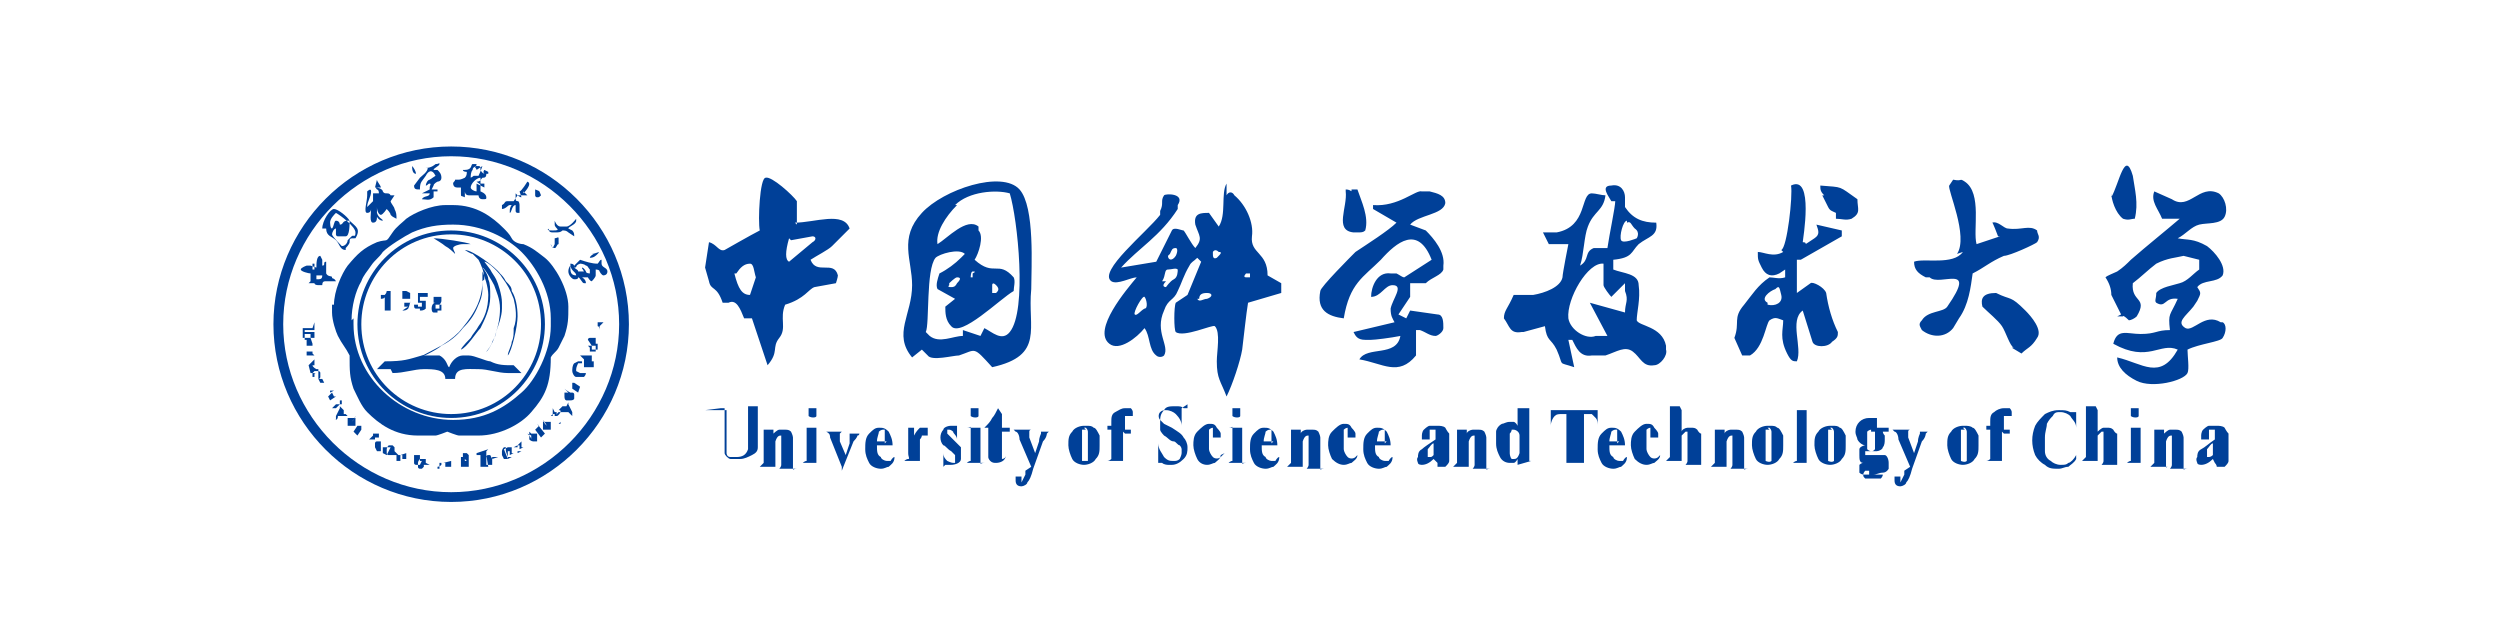 <?xml version="1.0" encoding="UTF-8"?>
<svg xmlns="http://www.w3.org/2000/svg" version="1.1" viewBox="0 0 128 32.9">
  <defs>
    <style>
      .cls-1, .cls-2 {
        fill: #004098;
      }

      .cls-2 {
        fill-rule: evenodd;
      }
    </style>
  </defs>
  <!-- Generator: Adobe Illustrator 28.7.1, SVG Export Plug-In . SVG Version: 1.2.0 Build 142)  -->
  <g>
    <g id="_图层_1" data-name="图层_1">
      <g>
        <path class="cls-2" d="M21.1,8.5c0,.1,0,.4.2.4h0s0,0,0,0c0-.1-.1-.3-.2-.4h-.1s0,0,0,0ZM21.6,8.6h.3c0,.2-.3.4-.4.5,0,0-.3.4-.3.4,0,.2.1.2.3.2,0-.4.1-.4.3-.7.1-.2.3-.4.5,0l-.3.2s0,0,0,0h0c-.1,0-.2.2-.2.3.1,0,.1-.1.2-.1.1,0,0,.1,0,.2h0c0,0,0,0,0,.1l-.4.2s0,0,.1,0h0s.2,0,.3,0c0,.2-.3.1-.4.3.2,0,.4.1.6-.1v-.3c0,0,0,0,0,0,0,0,.1,0,.2,0s0,0,0,0c0,0,0-.1,0-.1h-.3s0,0,0,0h0s.1-.2.1-.2h0c0-.1.2-.2.2-.2,0,0,.2,0,.2-.2h0c0-.2-.1-.3-.2-.4h-.2c0-.1.3-.2.3-.3s0,0-.2,0h0c0,0-.2.2-.5.2ZM19.3,9.2c0,.1.2.3.2.4h-.2c0,0-.1,0,0,.1,0,0,.1,0,.1.2,0,0-.2,0-.2,0s-.1,0-.1,0v.4s-.3.3-.3.3c0-.3.2-.5.2-.8h0c0-.2-.2,0-.2,0,0,0,0,0,0,.2h0c0,.3-.2.9,0,.9s.2-.2.2-.2c0,.2-.1.7.1.7s.2-.2.2-.3c0,0,.1.2.3.2s0,0,0,0c0-.1-.2-.1-.3-.4,0-.1,0-.1,0-.3,0,0,0-.2,0-.3s0,0,0-.1h0s0,.4,0,.4h0c0,.2.1.4.2.4.1,0,.3-.3.3-.3,0,0,.2.2.2.3.1.1.1.1.3.2,0-.2,0-.3-.1-.5,0-.1-.2-.3-.2-.4l.2-.3h0c0,0-.2,0-.2,0-.1-.2-.3,0-.4-.2,0-.1-.2-.2-.4-.2h0s0,0,0,0h0ZM19.2,10.4c0,0,0-.1,0-.1,0,0,0,0,0,0,0,0,0,0,0,.1,0,0,0,.1,0,.1,0,0,0,0,0,0ZM19.1,10.2s0,0,0,0,0,0,0,0c0,0,0,0,0,0ZM19.1,10.7s0,.2,0,.2c0,0,0,0,0-.1,0,0,0,0,0,0h0ZM19.6,10.3s0,0,0-.1c0,0,0,0,0,0s0,0,0,0ZM19.5,9.9s0,0,0,0c0,0,0,0,0,0,0,0,0,0,0,0h0ZM19.9,9.8h0s0,0,0,0c0,0,0,0,0,0,0,0,0,0,0,0ZM28.7,11.6c-.2,0-.3-.3-.3-.3,0,0,0,0,0,.2h0c0,.2.4.3-.1.3s-.1-.1-.2-.1,0,0,0,0h0c0,.1,0,.2.2.2h.1c.2,0,.3,0,.4-.1.1,0,.2,0,.3.1,0,0,.3.2.3.2h0s0,0,0,0c0-.1,0-.2-.1-.3,0,0,0,0,0-.1h0s0,.1,0,.1h0s-.2-.1-.2-.1c0-.1.4-.2.4-.4s0,0,0-.1h0s-.3.4-.5.4h0ZM28.2,12.5h0c0,.1.1.2.2.2s.1-.2.2-.2c0-.2,0-.2,0-.3,0-.1-.1,0-.2,0,0,0,0,.2,0,.3,0,0-.1.2-.1.2h0ZM16.9,11.4c0-.2.2-.4.3-.5.2.1,1,.7,1,1s-.1.1-.2.2h0c0,0-.2.2-.2.2h0c0,.1-.1.3-.3.3h0c0,0-.5-.5-.5-.6s.1-.3.2-.3h0c0,.2,0,.3,0,.3,0,0,0,.1.1.1h.2c0,0,0,0,0,0,0,0,.1,0,.2,0,.2,0,.2-.6.2-.8,0,0,0,0-.1,0-.3,0-.2.2-.4.2,0,0,0-.2-.2-.2h0c-.1,0-.1.3-.2.4-.1,0-.1-.3-.1-.4ZM16.7,11.7c0,.4.3.4.5.6.2.2.2.5.5.5h0c0-.1,0-.1,0-.1,0,0,.2-.2.2-.3,0-.2,0-.2.3-.2.3-.5,0-.6-.3-.9-.1-.2-.6-.6-.8-.6s-.6.6-.6,1ZM17.8,11.7s0,0,0,0c0,0,0,0,0,0s0,0,0,0c0,0,0,0,0,0h0ZM23.3,13c0-.1-.1-.2-.1-.3s.3-.2.5-.2h.1s.3,0,.3,0c-.2-.1-1.5-.3-1.9-.3,0,0,.5.3.6.4.2.1.4.3.5.4ZM30.4,13c0,0-.2.1-.2.2s0,0,0,0c.2,0,.3-.1.4-.2.2-.2-.1,0-.3,0ZM29.4,13.6h0c0,0,0,.1,0,.1,0,0,0,0,0,0,.2,0,0-.1.3-.2,0,0,.2,0,.3.1.1,0,.1.1.2.2v.2s0,0,0,0c0,0-.2,0-.2-.1,0,0-.1-.2-.2-.2h0s0,0,0,0c0,.1,0,0,.1.2-.2,0-.2,0-.3,0,0-.1-.1-.1-.2-.2,0-.1,0-.2-.2-.2,0,.4.3.4.3.6-.3,0-.3-.2-.3-.5,0,0-.1.1-.1.3s.2.4.3.4.2,0,.2-.1c.1,0,.2.3.3.3,0,0,.1,0,.1,0h0c0-.2-.2-.3-.2-.3s.1,0,.2,0h0c0,0,0,0,.1,0,0,0,.1.2.2.2h0c0,0,.2-.2.2-.3,0-.1,0-.2,0-.3,0,0,.2,0,.2.1,0,0,.1.2.2.2h0c0,0,.2,0,.2-.2,0-.2-.3-.2-.3-.4v-.2c-.1,0-.1.1-.2.2h0c-.3,0-.6-.1-.9-.2,0,0-.3.3-.3.3ZM15.9,13.6h-.2c0,0-.3.1-.3.2s.4.2.5.2c0,0,0,.4,0,.4,0,0,0,0-.1.1h.3c0,.1.2.1.2.1h0c0,0,0,0,.2,0h0c0-.2.1-.2.2-.2h0c0-.1,0,0,0,0h.5c-.1-.2-.2-.1-.2-.2,0-.1-.2,0-.3-.2,0-.2,0-.3,0-.4v-.2s0,0,0,0c-.2,0,0,.2-.2.2,0,0,0-.2,0-.3,0,0-.1-.2-.1-.2-.2,0-.2.4-.2.6ZM16,13.7v-.2c0,0,0,0,.1,0v.3c0,0,0,0-.1,0h0ZM16.2,14.3c0,0,0-.1,0-.2,0,0,0,0,.1,0h.2c0,.2-.1.2-.3.2ZM24.7,14.4h0c0,1.2-.7,2-1.2,2.6-.3.3-.7.6-1.1.8-.2.1-1.1.6-1.2.6.2,0,1.2-.5,1.4-.7.4-.2.8-.5,1.1-.9.4-.4.6-.7.8-1.2.1-.2.2-.5.2-.8,0-.4,0-.6,0-.9.1.2.3.8.3,1.2h0c0,.7-.2,1.2-.5,1.6-.1.2-.3.4-.4.6,0,0-.5.5-.5.6.3-.1.8-.9,1-1.1.2-.4.5-1,.5-1.6h0c0-.4,0-.7-.1-.9,0-.2-.2-.5-.3-.6.1,0,.5.7.6.9.1.3.3.7.3,1.2s-.1.9-.2,1.2c0,.2-.1.3-.2.5,0,.1-.2.4-.3.5.1,0,.5-.8.5-1,.1-.3.3-.8.3-1.2v-.3c0-.4-.2-1-.3-1.2-.1-.2-.2-.3-.3-.5,0,0-.3-.4-.3-.4.2,0,.8.6.9.8.3.4.4.6.6,1.1.1.4.2,1,0,1.5,0,.3,0,.5-.1.7,0,.2-.2.5-.2.7.2-.2.5-1.5.5-2h0c0-.5-.1-1-.3-1.3,0-.2-.1-.3-.3-.5-.1-.2-.2-.3-.3-.4-.2-.3-1.4-1.2-1.8-1.2,0,0,.3.2.4.2,0,0,.2.2.3.3.1.2.3.6.3,1h0Z"/>
        <path class="cls-2" d="M20.1,19.1c.6,0,1.1-.2,1.6-.2.5,0,1.1,0,1.1.5h.5c0-.6.6-.5,1.2-.5.5,0,1,.2,1.5.2h.7s-.4-.4-.4-.4h0c-.5,0-.8,0-1.2-.2-.2,0-.8-.3-1.1-.3h-.3c-.3,0-.6.3-.7.6-.1,0-.1-.4-.5-.6-.3,0-.7,0-.9,0-.7.2-.9.3-1.9.3h0s-.4.4-.4.4h.3s.4,0,.4,0Z"/>
        <path class="cls-2" d="M18,16.4c0-.7.2-1.5.5-2,.1-.3.3-.5.5-.8.2-.3.4-.4.6-.7.3-.3,1.1-.8,1.5-1,.7-.3,1.3-.4,2.1-.4,1.5,0,2.8.7,3.5,1.4.7.7,1.5,2,1.5,3.4v.4c0,1.3-.8,2.8-1.5,3.4-.9.8-1.9,1.4-3.5,1.4-2.7,0-5.1-2.2-5.1-4.9v-.3h0ZM17,15.6v.4c0,.4.2,1,.3,1.2.2.4.4.6.6,1,0,.8,0,1.1.2,1.7.2.4.4.9.7,1.2.6.6,1.4,1.2,2.6,1.2h.2c.3,0,.5,0,.7,0,.1,0,.6-.2.6-.2,0,0,.5.2.6.2.2,0,.5,0,.8,0h.2c1.1,0,2.2-.6,2.7-1.2.7-.8,1-1.4,1-2.8.1-.2.3-.3.4-.5.1-.2.2-.4.3-.6.2-.6.2-.9.2-1.5,0-.9-.7-2.1-1.2-2.5-.4-.3-.6-.5-1.1-.7-.2,0-.5-.1-.6-.3-.1-.2-.3-.4-.4-.5-.6-.6-1.4-1.2-2.6-1.2h-.4c-.7,0-1.6.4-2,.7-.2.2-.5.4-.7.7-.4.6-.2.3-.8.5-.7.3-1,.6-1.5,1.2-.3.4-.7,1.3-.7,2h0Z"/>
        <path class="cls-2" d="M23.1,11.8c2.6,0,4.8,2.1,4.8,4.8,0,2.6-2.1,4.8-4.8,4.8-2.6,0-4.8-2.1-4.8-4.8,0-2.6,2.1-4.8,4.8-4.8ZM23.1,12c2.5,0,4.6,2,4.6,4.6,0,2.5-2,4.6-4.6,4.6-2.5,0-4.6-2-4.6-4.6,0-2.5,2-4.6,4.6-4.6Z"/>
        <path class="cls-1" d="M20,15.9v-1h-.2c0,0,0,.1-.1.2,0,0-.1,0-.2,0v.2c0,0,.2,0,.2-.1v.7h.2ZM20.6,15.9c.1,0,.2,0,.3-.1,0,0,.1-.2.1-.4s0-.3,0-.4c0,0-.2-.1-.2-.1,0,0-.2,0-.2,0,0,0,0,.2,0,.2,0,0,0,.2,0,.2,0,0,.1,0,.2,0,0,0,.1,0,.2,0,0,.1,0,.2,0,.2,0,0,0,0-.1,0,0,0,0,0,0,0,0,0,0,0,0,0h-.2c0,0,0,.2,0,.2,0,0,.1,0,.2,0ZM20.6,15.4s0,0,0,0c0,0,0,0,0-.1s0-.1,0-.1c0,0,0,0,0,0,0,0,0,0,0,0,0,0,0,0,0,.1,0,0,0,0,0,.1,0,0,0,0,0,0ZM21.5,15.9c.1,0,.2,0,.3-.1,0,0,0-.1,0-.2,0,0,0-.2,0-.2,0,0-.1,0-.2,0,0,0,0,0-.1,0v-.2h.4v-.2h-.5v.5c0,0,0,0,0,0,0,0,0,0,.1,0,0,0,0,0,.1,0,0,0,0,0,0,.1s0,.1,0,.1c0,0-.1,0-.2,0,0,0,0,0,0,0,0,0,0,0,0-.1h-.2c0,.1,0,.2.1.2,0,0,.1,0,.2,0ZM22.4,15.9c0,0,.2,0,.2,0,0,0,0-.1,0-.2,0,0,0-.1,0-.1,0,0,0,0-.1,0,0,0,.1-.1.1-.2,0,0,0-.1,0-.2,0,0-.1,0-.2,0,0,0-.2,0-.2,0,0,0,0,.1,0,.2,0,0,0,0,0,.1,0,0,0,0,.1,0-.1,0-.2.1-.2.3,0,0,0,.2.1.2,0,0,.1,0,.2,0h0ZM22.4,15.3s0,0,0,0c0,0,0,0,0,0,0,0,0,0,0,0,0,0,0,0,0,0,0,0,0,0,0,0,0,0,0,0,0,0,0,0,0,0,0,0,0,0,0,0,0,0ZM22.4,15.8s0,0-.1,0c0,0,0,0,0-.1,0,0,0,0,0-.1,0,0,0,0,.1,0,0,0,0,0,.1,0,0,0,0,0,0,.1,0,0,0,0,0,.1,0,0,0,0,0,0Z"/>
        <path class="cls-2" d="M24.1,9.6c0-.2.3-.5.5-.5v.2s0,.1,0,.1h.2c0-.1,0,0,0,0,0,.1,0,.1,0,.2l-.4-.2v.4c.1,0,0,0,0,0-.1,0-.3-.1-.3-.2h0ZM24.7,8.5c0,0-.1.3-.2.5h-.2c-.1,0,0,0-.2.1,0-.1,0-.3.1-.4,0-.2.2-.1.2-.3,0,0,0,0-.2,0-.1,0,0,.3-.4.3s0,0-.1,0h0c0,.1.2.1.2.1,0,.1,0,.2-.1.3,0,0-.2.1-.3.1h0s-.2,0-.2,0c0,.1-.1.1-.1.2,0,0,0,.2.2.2h0s.2,0,.2,0c0,.2,0,.1,0,.3,0,.2,0,.1.2.2v-.3s0,0,0,0c0,0,0,.2.2.2h.2c.1,0,.2,0,.3,0,0,0,0,.2.2.2s.2,0,.2-.1h0c0-.2-.3-.3-.3-.3s0-.2,0-.3-.1-.1-.2-.2h0c.2,0,.2-.1.3-.2.1,0,.2,0,.2-.2-.1,0-.2,0-.3-.2h0c0-.2,0-.2-.2-.2s0,.1,0,.2ZM24.8,8.7s-.1.1,0,.2c0,0,.2,0,.2,0,0,0,0,0,0-.1,0,0,0,0,0,0ZM26.7,10.1c-.1,0-.2-.1-.3-.2,0,0,0,0,0,.2s0,.2.2.2h0,0c0,0-.1,0-.2,0h0c-.1,0-.3,0-.4,0-.2,0-.1.1-.3.2v.2s0,0,0,0c.2,0,.3-.2.4-.2s0,0,.1,0c0,0-.1.1-.1.3s0,0,0,.1c.1,0,.1-.4.3-.4v.3c0,0,0,.1.1.1s0,0,.1,0c0-.1,0-.3,0-.4,0,0,0-.2-.1-.2h-.2s.2-.3.2-.3h0s.5,0,.5,0h0s0,0,0,0l-.2-.2c0,0,0,.1,0,.1h0c0,0,0,0,0,0,0,0,.5-.5.2-.6,0,0-.3.5-.4.5h0ZM27.4,9.8h0c0,.2,0,.2,0,.2h0c0,0,0,.1.1.1.1,0,.1,0,.2-.1-.1-.2,0-.2-.3-.3,0,0,0,0,0,.1ZM26.3,10.4c0,0,0,0,.1,0s0,0,0,0c0,0-.1,0-.2,0ZM16.1,16.5v.4s0,0,0,0h0s0,0,0,0c0,0,0,0,0,0,0,0,0,0,0,0h-.4s0,0-.1,0c0,0,0,0,0,0,0,0,0,0,0,0,0,0,0,0,0,.1,0,0,0,0,0,0,0,0,.1,0,.2,0h.3s0,0,0,0c0,0,0,0,0,0,0,0,0,0,0,0h0s0,.3,0,.3h0s0,0,0,0c0,0,0,0,0,0,0,0,0,0,0,0,0,0,0,0,0,0h-.3c0,0-.1,0-.2,0,0,0,0,0-.1,0,0,0,0-.1,0-.2,0,0,0-.1,0-.2,0,0,0,0,0-.1,0,0,0,0,.1,0h.4s0,0,0,0c0,0,0,0,0,0,0,0,0,0,0,0,0,0,0,0,0,0ZM16,17.6h0s0,0,0,0c0,0,0,0,0,0,0,0,0,.1,0,.1,0,0,0,0-.1,0h-.2s0,0,0,0c0,0,0,0,0,0h0s0-.3,0-.3h0s0,0,0,0c0,0,0,0,0,0h.2s0,0,0,0c0,0,0,0,0,0,0,0,0,0,0,0h-.3c0,0,0,0,0,0,0,0,0,0,0,0h0s0-.3,0-.3h0s0,0,0,0c0,0,0,0,0,0h.3c0,0,0,0,0,0s0,0,0,0h0s0,.2,0,.2h0ZM16.4,18.1s0,0,0,0c0,0,0,0,0,0,0,0,0,0,0,0,0,0,0,0,0,0,0,0,0,0,0,0,0,0,0,0,0,0,0,0,0,0,0,0,0,0,0,0,0,0ZM16.1,18.2h-.4c0,.1,0,.1,0,.1,0,0,0,0,0,0h0s0-.3,0-.3h0s0,0,0,0c0,0,0,0,0,0h.3c0,0,0,0,0-.1,0,0,0,0,0,0h0s0,.2,0,.2h0ZM15.8,18.7l.3-.3s0,0,0,0c0,0,0,0,0,0h0s0,.3,0,.3h0s0,0,0,0c0,0,0,0,0,0,0,0,0,0,0,0h-.1c0,.1.2.2.2.2,0,0,0,0,.1,0,0,0,0,0,0,0,0,0,0,0,0,0h0s0,.2,0,.2h0s0,0,0,0c0,0,0,0,0,0h-.4s0,0,0,0h0ZM16.3,19.4v-.3c-.2,0-.2,0-.2.1,0,0,0,0,0,.1,0,0,0,0,0,0,0,0,0,0,0,0h0c0,0,0,0-.1,0,0,0,0,0,0,0,0,0,0-.1,0-.2,0,0,0,0,.1-.1,0,0,.1,0,.2,0,0,0,.1,0,.1.1,0,0,0,.1,0,.2,0,0,0,.1-.1.1ZM16.3,19.3s0,0,.1,0c0,0,0,0,0,0,0,0,0,0,0,0,0,0,0,0,0,0,0,0,0,0-.1,0h0s0,.2,0,.2h0ZM16.6,19.6h-.1c0,0,0,0,.1,0,0,0,0,0,0,0,0,0,0,0,0,0,0,0,0,0,0,0,0,0,0,0,0,0,0,0,0,0,0,0,0,0,0,0,0,0,0,0,0,0,0,0,0,0,0,0,0,0,0,0,0,0,0,0,0,0,0,0,0,0,0,0,0,0-.1,0h-.1c0,0,0,0,0,0,0,0,0,0,0,0,0,0,0,0,0,0,0,0,0,0,0,0h0s-.1-.2-.1-.2h0s0,0,0,0c0,0,0,0,0,0h.2c0-.1,0-.2,0-.2,0,0,0,0,0,0,0,0,0,0,0,0h0s0,.2,0,.2h0ZM17,20h-.1c0,0,0,0,0,0,0,0,0,0,0-.1,0,0,0,0,0,0,0,0,0,0,0,0,0,0,0,0,0,0,0,0,0,0,0,0,0,0,0,0,0,.1,0,0,0,0,0,.1,0,0,0,0,0,0,0,0,0,0,0,0,0,0,0,0,0,0,0,0,0,0,0,0,0,0,0,0,0,0,0,0,0,0,0,0,0,0,0,0,0,0h0s.2-.1.2-.1h0s0,0,0,.1c0,0,0,0,0,0,0,0,0,0,0,0,0,0,0,0,0,0,0,0,0,0,0,0,0,0,0,0,0,0,0,0,0,0,0-.1,0,0,0,0,0,0,0,0,0,0,.1,0,0,0,0,0,0,0,0,0,0,0,0,0,0,0,0,0,0,0,0,0,0,0,0,0,0,0,0,0,0,0h0ZM17.3,20.1s0,0,0,0c0,0,0,0,0,0,0,0,0,0,0,0,0,0,0,0,0,0,0,0,0,0,0,0,0,0,0,0,0,0,0,0,0,0,0,0,0,0,0,0,0,0ZM17.2,20.3l-.3.2s0,0,0,0c0,0,0,0,0,0h0s-.1-.2-.1-.2h0s0,0,0,0c0,0,0,0,0,0l.2-.2s0,0,0,0c0,0,0,0,0,0h0s.1.2.1.2ZM17.5,20.5h-.1c0,.1,0,.2,0,.2h0s0,0,0,0l-.2.2s0,0,0,0c0,0,0,0,0,0,0,0,0,0,0,0,0,0,0,0,0,0h0c0,0-.1,0-.2,0,0,0,0,0,0,0,0,0,0,0,0,0,0,0,0,0,0,0l.2-.2h0c0,0,0,0,0,0,0,0,.2,0,.3,0h0ZM17.2,21.3l.2-.4s0,0,0-.1c0,0,0,0,0,0h0s.2.2.2.2h0s0,0,0,0c0,0,0,0,0,0,0,0,0,0,0,0v.2c0,0,0,0,0,0,0,0,0,0,.1,0,0,0,0,0,0,0,0,0,0,0,0,0h0s.1.1.1.1h0s0,0,0,0c0,0,0,0-.1,0h-.4c0,.2-.1.2-.2.2,0,0,0,0,0,0,0,0,0,0,0,0,0,0,0,0,0,0,0,0,0,0,0,0,0,0,0,0,0,0,0,0,0,0,0,0,0,0,0,0,0,0,0,0,0,0,0,0,0,0,0,0,0,0,0,0,0,0,0,0,0,0,0,0,.1,0,0,0,0,0,0,0ZM18.2,21.5c0,0,0,.2,0,.2,0,0,0,0,0,.1,0,0,0,0-.2,0,0,0-.1,0-.2,0,0,0,0-.1,0-.2,0,0,0-.1,0-.2,0,0,.1,0,.2,0,0,0,.1,0,.2,0h0ZM18.1,21.5s0,0,0,0c0,0,0,0,0,0,0,0,0,0-.1.1,0,0,0,0,0,0,0,0,0,0,0,0,0,0,0,0,0,0,0,0,0,0,0,0,0,0,.2-.2.2-.3,0,0,0,0,0,0,0,0,0,0,0,0h0ZM18.5,22l-.2.3s0,0,0,0c0,0,0,0,0,0h0s-.2-.2-.2-.2h0s0,0,0,0c0,0,0,0,0,0,0,0,0,0,0,0l.2-.3h0c0,0,0,0,0,0h0c0,0,0,0,0,0h0c0,0,0,0,.1,0,0,0,.1,0,.1,0,0,0,0,0,0,0,0,0,0,0,0,0,0,0,0,0,0,0,0,0,0,0,0,0,0,0,0,0,0,0,0,0,0,0,0,0,0,0,0,0,0,0,0,0,0,0,0,0,0,0,0,0,0,0,0,0,0,0,0,0,0,0,0,0,0,0,0,0,0,0,0,0h0c0,0,0,.1,0,.1h0c0,0,0,0,0,0h0q0,0,0,0ZM19.4,22.2v.2c-.1,0-.2,0-.2,0,0,0,0-.1,0-.2,0,0,0,0,0-.1,0,0,0,0,0,0,0,0,0,0,0,0,0,0,0,0,0,0,0,0,0,0,0,0,0,0,0,0,0,.1,0,0,0,.2,0,.2,0,0,0,0,0,.1,0,0,0,0-.1,0,0,0-.1,0-.2,0,0,0,0,0,0,0,0,0,0,0,0,0,0,0,0,0,0,0,0,0,0,0,0,0,0,0,0,0,0,0h0s.2-.2.2-.2h0c0,0,0,.1,0,.2,0,0,0,.1,0,.1,0,0,0,0,0,0,0,0,0,0,0,0,0,0,0,0,0,0,0,0,0,0,0,0,0,0,0,0,0-.1,0,0,0-.1,0-.2,0,0,0,0,0-.1,0,0,0,0,0,0,0,0,0,0,.1,0,0,0,.1,0,.2,0,0,0,0,0,0,.1,0,0,0,0,0,0,0,0,0,0,0,0,0,0,0,0,0,0,0,0,0,0,0,0ZM19.5,23.1h0s0,0-.1,0c0,0,0,0-.1,0,0,0,0,0-.1-.2,0,0,0-.1,0-.2,0,0,0-.1.1-.1,0,0,.1,0,.2,0,0,0,0,0,0,0,0,0,0,0,0,.1,0,0,0,0,0,0,0,0,0,0,0,0,0,0,0,0,0,0,0,0,0,0,0,0,0,0,0,0,0,0,0,0,0,0,0,0,0,0,0,0,0,0,0,0,0,0,0,.1,0,0,0,0,0,.1,0,0,0,0,0,.1,0,0,0,0,0,0,0,0,0,0,0,0h0ZM20,22.6s0,0,0,0c0,0,0,0,0,0,0,0,0,0,0,0,0,0,0,0-.1,0,0,0,0,0,0,0,0,0,0,0,0,0,0,0,0,0,0,0,0,0,0,0,0,0ZM20,22.9l-.2.4s0,0,0,0,0,0,0,0h0s-.2-.1-.2-.1h0s0,0,0,0c0,0,0,0,0,0v-.3c.1,0,.2,0,.2,0,0,0,0,0,0,0h0s.2,0,.2,0ZM20.4,23.3h-.3s0,0,0,0c0,0,0,0,0,0,0,0,0,0,0,0,0,0,0,0,0,0h0c0,0,0,0-.1,0,0,0,0,0-.1,0,0,0-.1,0-.1-.1,0,0,0-.1,0-.2,0,0,0-.1.1-.2,0,0,.1,0,.2,0,0,0,0,0,.1.1,0,0,0,.1,0,.2h0ZM20.3,23.2s0,0,0-.1c0,0,0,0,0,0,0,0,0,0,0,0,0,0,0,0,0,0,0,0,0,0,0,.1h0s.1,0,.1,0ZM20.8,23.2h0s0,0,0,0c0,0,0,0,0,0,0,0,0,0,0,0,0,0,0,0,0,0,0,0,0,0,0,.1v.2c0,0,0,0,0,0,0,0,0,0,0,0h0s-.2,0-.2,0h0s0,0,0,0c0,0,0,0,0,0v-.2c0,0,0,0,0,0,0,0,0,0,0,0,0,0,0,0,0,0,0,0,0,0-.1,0v.3c0,0,0,0,0,0,0,0,0,0,0,0h0s-.2,0-.2,0h0s0,0,0,0c0,0,0,0,0,0v-.3c0,0,.1,0,0,0,0,0,0,0,0,0h0s.2,0,.2,0ZM21.5,23.8h0c0,0,0,0-.1,0,0,0,0,0-.1,0,0,0-.1,0-.1-.1,0,0,0-.1,0-.2,0,0,0-.1,0-.2,0,0,.1,0,.2,0,0,0,0,0,.1,0,0,0,0,0,0,0,0,0,0,0,0,0,0,0,0,0,0,0,0,0,0,0,0,0,0,0,0,0,0,0,0,0,0,0,0,0,0,0,0,0,0,0,0,0,0,0,0,0,0,0,0,0,0,.1,0,0,0,0,0,.1,0,0,0,0,0,.1,0,0,0,0,.1,0,0,0,0,0,0,0h0ZM22,23.8h-.3s0,0,0,.1c0,0,0,0,0,0,0,0,0,0,0,0,0,0,0,0,0,0h0c0,0,0,0-.1.1,0,0,0,0-.1,0,0,0-.1,0-.1-.1,0,0,0-.1,0-.2,0,0,0-.1.1-.2,0,0,.1,0,.2,0,0,0,0,0,.1,0,0,0,0,.1,0,.2ZM21.9,23.7s0,0,0-.1c0,0,0,0,0,0,0,0,0,0,0,0,0,0,0,0,0,0,0,0,0,0,0,.1h0s.1,0,.1,0ZM22.6,24c0,0-.1,0-.2,0,0,0,0,0,0,0,0,0,0,0,0,0,0,0,0,0,0-.1,0,0,.1,0,.2-.1h0c0,0,0-.1,0-.1,0,0,0,0,0,0,0,0,0,0,0,0,0,0,0,0,0,0,0,0,0,0,0,0,0,0,0,0,0,0,0,0,0,0,0,0,0,0,0,0,0,0,0,0,0,0,0,0,0,0,0,0,0,0,0,0,0,0,0,0,0,0,0,0,0,0,0,0,0,0,0,0,0,0,0,0,.1,0,0,0,0,0,.1,0,0,0,0,0,0,0,0,0,0,0,0,.1v.2s0,0,0,0c0,0,0,0,0,0,0,0,0,0,0,0,0,0,0,0,0,0h0s0,0,0,0c0,0,0,0,0,0,0,0,0,0,0,0,0,0,0,0,0,0ZM22.6,24v-.2s0,0,0,0c0,0,0,0,0,0,0,0,0,0,0,0,0,0,0,0,0,0,0,0,0,0,0,0ZM23.1,23.6h0s0,0,0,0c0,0,0,0,0,0,0,0,0,0,0,0,0,0,0,0,0,0,0,0,0,0,0,.1v.2s0,0,0,0c0,0,0,0,0,0h0s-.3,0-.3,0h0s0,0,0,0c0,0,0,0,0,0v-.2s0,0,0,0c0,0,0,0,0,0,0,0,0,0,0,0,0,0,0,0,0,0v.3s0,0,0,0c0,0,0,0,0,0h0s-.3,0-.3,0h0s0,0,0,0c0,0,0,0,0,0v-.3s0,0,0,0c0,0,0,0,0,0h0s.2,0,.2,0h0ZM24,23.3v.6c0,0,0,0,0,0,0,0,0,0,0,0,0,0,0,0,0,0h0s-.2,0-.2,0h0c0,0,0,0,0,0,0,0,0,0,0,0,0,0-.1,0-.2,0,0,0,0-.1,0-.2,0,0,0-.1,0-.2,0,0,0,0,0-.1,0,0,0,0,.1,0,0,0,0,0,0,0,0,0,0,0,0,0v-.2s0,0,0,0c0,0,0,0,0,0,0,0,0,0,0,0h0s.2,0,.2,0h0ZM23.9,23.6c0,0,0,0-.1,0,0,0,0,0,0,0,0,0,0,0,0,0,0,0,0,0,0,.1,0,0,0,0,0,.1,0,0,0,0,0,0,0,0,0,0,0,0,0,0,0,0,0,0,0,0,0-.3,0-.3ZM24.9,23.1v.2s0,0,0,0c0,0,0,0,0,0,0,0,0,0,0,0,0,0,0,0,0,0h0s.1.6.1.6c0,0,0,0,0,0,0,0,0,0,0,0,0,0,0,0,0,0h0s0,0,0,0h-.4c0,0,0,0,0,0h0s0,0,0,0c0,0,0,0,0,0,0,0,0,0,0,0v-.6c-.1,0-.2,0-.2,0,0,0,0,0,0,0,0,0,0,0,0,.1h0s0-.2,0-.2c0,0,.6-.2.6-.2ZM25.5,23.4h-.3c0,.1,0,.2,0,.2,0,0,0,0,0,0,0,0,0,0,0,0,0,0,0,0,0,0h0c0,0,0,.1,0,.2,0,0,0,0-.1,0,0,0-.1,0-.2,0,0,0,0-.1,0-.2,0,0,0-.2,0-.2,0,0,0-.1.1-.1,0,0,.1,0,.1,0,0,0,0,0,.1.2h0ZM25.3,23.4s0,0,0-.1c0,0,0,0,0,0,0,0,0,0,0,0,0,0,0,0,0,0,0,0,0,0,0,.1h0s.1,0,.1,0h0ZM26,23.4h0c0,0,0,0,0,.1,0,0,0,0,0,0,0,0-.1,0-.2,0,0,0,0,0-.1-.2,0,0,0-.1,0-.2,0,0,0-.1.1-.2,0,0,0,0,.1,0,0,0,0,0,0,0,0,0,0,0,0,0,0,0,0,0,0,0,0,0,0,0,0,0,0,0,0,0,0,0,0,0,0,0,0,0,0,0,0,0,0,0,0,0,0,0,0,0,0,0,0,0,0,.1,0,0,0,0,0,.1,0,0,0,0,0,0,0,0,0,0,0,0,0,0,0,0,0,0,0,0,0,0,0,0ZM26,22.6v.3c.1,0,.2,0,.2,0,0,0,0,0,0,0,0,0,0,0,0,0,0,0,0,0,0,0,0,0,0,0,0,.1v.2c.1,0,.1,0,.1,0,0,0,0,0,0,0h0s-.2.1-.2.1h0s0,0,0,0c0,0,0,0,0,0v-.2c-.1,0-.1,0-.1,0,0,0,0,0,0,0,0,0,0,0,0,0,0,0,0,0,0,0,0,0,0,0,0,0v.3c.1,0,.1,0,.2,0,0,0,0,0,0,0h0s-.2.1-.2.1h0s0,0,0,0c0,0,0,0,0,0l-.2-.5s0,0,0,0c0,0,0,0,0,0h0s.2-.1.2-.1ZM26.7,22.6h0s0,0,0,0c0,0,0,0,0,0,0,0,0,0,0,0,0,0,0,0,0,0,0,0,0,0,0,.1v.2c.1,0,.1,0,.1,0,0,0,0,0,0,0h0s-.2.1-.2.1h0s0,0,0,0c0,0,0,0,0,0v-.2c-.1,0-.1,0-.1,0,0,0,0,0,0,0,0,0,0,0,0,0,0,0,0,0,0,.1v.2c.1,0,.2,0,.2,0,0,0,0,0,0,0h0s-.2.1-.2.1h0s0,0,0,0c0,0,0,0,0,0v-.3c-.2,0-.2,0-.2,0,0,0,0,0,0,0h0s.2-.1.2-.1h0ZM27.2,22.2s0,0,.1,0c0,0,0,0,.1,0,0,0,0,0,.1,0,0,0,0,.1,0,.2,0,0,0,.1,0,.2,0,0-.1,0-.2,0,0,0-.1,0-.2-.1,0,0,0-.1,0-.2,0,0,0-.1,0-.2ZM27.2,22.3s0,0,0,0c0,0,0,0,0,0,0,0,0,0,0,.2,0,0,0,0,0,0,0,0,0,0,0,0,0,0,0,0,0,0,0,0,0,0,0,0,0,0,0,0,0,0,0-.1-.1-.2-.2-.3,0,0,0,0,0,0,0,0,0,0,0,0ZM27.5,21.7l.4.5s0,0,0,0c0,0,0,0,0,0h0s-.2.2-.2.2h0s0,0,0,0c0,0,0,0,0,0l-.3-.4s0,0,0,0c0,0,0,0,0,0h0s.2-.2.2-.2ZM27.9,21.6s0,0,.1,0c0,0,0,0,.1,0,0,0,0,0,.1,0,0,0,0,.1,0,.2,0,0,0,.1,0,.2,0,0-.1,0-.2,0,0,0-.1,0-.2,0,0,0,0-.1,0-.2,0,0,0-.1,0-.2ZM27.9,21.7s0,0,0,0c0,0,0,0,0,0,0,0,0,0,.1.1,0,0,0,0,0,0,0,0,0,0,0,0,0,0,0,0,0,0,0,0,0,0,0,0,0,0,0,0,0,0,0,0-.1-.2-.2-.3,0,0,0,0,0,0,0,0,0,0,0,0h0ZM28.4,21.1h.1c0-.1,0,0,0,0h0c0,0,0,0,0,0,0,0,0,0,0,.1,0,0,0,0,0,.1,0,0,0,0,0,0h0c0,0,0,0,0,0,0,0,0,0,0,0s0,0,0,0c0,0,0,0,0,0h0c0-.1,0-.1.1-.2,0,0,0,0,.1,0,0,0,0,0,0,0,0,0,0,0,0,0,0,0-.1.2-.2.2,0,0,0,0,0,0,0,0,0,0,0,0,0,0,0,0,0,0,0,0,0,0,0,0,0,0,0,0-.1,0,0,0,0,0,0,0,0,0,0,0,0-.1,0,0,0,0-.1,0,0,0,0,0,0,0,0,0,0,0,0-.1,0,0,0-.1,0-.2,0,0,0,0,0,0h0ZM28.3,21.2s0,0,0,0c0,0,0,0,0,.1,0,0,0,0,0,0,0,0,0,0,0,0,0,0,0,0,0,0,0,0,0,0,0,0,0,0,0,0-.1,0,0,0,0,0,0,0ZM28.7,21.7s0,0,0,0c0,0,0,0,0,0s0,0,0,0c0,0,0,0,0,0,0,0,0,0,0-.1,0,0,0,0,0,0,0,0,0,0,0,0,0,0,0,0,0,0,0,0,0,0-.1.1h0ZM29.1,21.1h-.4c0-.1,0-.1-.1-.1,0,0,0,0,0,0h0s.2-.2.2-.2h0s0,0,0,0,0,0,0,0c0,0,0,0,0,0h.2c0,0,0,0,0,0,0,0,0,0,0,0,0,0,0,0,0,0,0,0,0,0,0,0h0s.1-.2.1-.2h0s0,0,0,0c0,0,0,0,0,.1l.2.4c0,0,0,.2,0,.2,0,0,0,0,0,.1,0,0,0,0,0,0,0,0,0,0,0,0,0,0,0,0,0,0,0,0,0,0,0,0,0,0,0,0,0,0,0,0,0,0,0,0,0,0,0,0,0,0s0,0,0,0c0,0,0,0,0,0,0,0,0,0,0-.1,0,0,0,0,0,0ZM29.1,20.1s0,0,0,0c0,0,0,0,.1,0,0,0,0,0,.1,0,0,0,.1,0,.1.1,0,0,0,.1,0,.2,0,0,0,.1-.2.1,0,0-.1,0-.2,0,0,0-.1,0-.1-.2,0,0,0-.1,0-.2ZM29.1,20.1s0,0,0,0c0,0,0,0,0,0s0,0,.1,0c0,0,0,0,0,0,0,0,0,0,0,0,0,0,0,0,0,0,0,0,0,0,0,0,0,0,0,0,0,0,0,0-.2-.1-.3-.2,0,0,0,0,0,0,0,0,0,0,0,0ZM29.4,19.6l.3.2s0,0,0,0c0,0,0,0,0,0h0s-.1.3-.1.3h0s0,0,0,0c0,0,0,0,0,0,0,0,0,0,0,0l-.3-.2h0c0,0,0,0,0,0h0c0,0,0,0,0,0h0s0,0,0-.1c0,0,0-.1,0-.2,0,0,0,0,0,0,0,0,0,0,0,0,0,0,0,0,0,0,0,0,0,0,0,0,0,0,0,0,0,0,0,0,0,0,0,0,0,0,0,0,0,0,0,0,0,0,0,0,0,0,0,0,0,0,0,0,0,0,0,0,0,0,0,0,0,0,0,0,0,0,0,0h0s0,0,0,0h0c0,0,0,0,0,0h0c0,0,0,0,0,0ZM29.6,18.5h.2c0,0,0,.1,0,.1,0,0-.1,0-.2,0,0,0-.1.2-.1.3,0,0,0,0,0,.1,0,0,0,0,.2.1,0,0,.1,0,.2,0,0,0,0,0,.1,0,0,0,0,0,0-.1,0,0,0,0,0-.1,0,0,0-.1,0-.2h0c0,0,0,.1,0,.2,0,0,0,.1,0,.2,0,0,0,.1-.1.2,0,0-.1,0-.2,0,0,0-.1,0-.2,0-.1,0-.2-.2-.2-.3,0-.1,0-.3.1-.4,0,0,0,0,0,0,0,0,0,0,0,0,0,0,0,0,0,0,0,0,0,0,0,0ZM29.7,18.2h.3c0,0,0,0,0,0,0,0,0,0,0,0,0,0,0,0,0,0,0,0,0,0,0,0,0,0,0,0,.1,0h.2c0,0,0,0,0,0s0,0,0,0h0s0,.3,0,.3h0s0,0,0,0c0,0,0,0,0,0h-.2c0,0,0,0,0,0,0,0,0,0,0,0,0,0,0,0,0,0,0,0,0,0,0,0h.3c0,0,0,0,0,0,0,0,0,0,0,0h0s0,.3,0,.3h0s0,0,0,0c0,0,0,0,0,0h-.5c0-.2,0-.2,0-.2,0,0,0,0,0,0h0s0-.2,0-.2ZM29.8,17.8s0,0,0,0c0,0,0,0,0,0,0,0,0,0,0,0,0,0,0,0,0,0,0,0,0,0,0,0,0,0,0,0,0,0,0,0,0,0,0,0,0,0,0,0,0,0ZM30.1,17.7h.4c0,0,0,0,0,0,0,0,0,0,0,0h0s0,.3,0,.3h0s0,0,0,0c0,0,0,0,0,0h-.3c0,0,0,0,0,0,0,0,0,0,0,0h0s0-.2,0-.2h0ZM30.1,17.4h0s0,0,0,0c0,0,0,0,0,0,0,0,0-.1.1-.1,0,0,0,0,.1,0h.2s0,0,0,0,0,0,0,0h0s0,.3,0,.3h0s0,0,0,0c0,0,0,0,0,0h-.2s0,0,0,0c0,0,0,0,0,0,0,0,0,0,0,0h.3s0,0,0,0c0,0,0,0,0,0h0s0,.3,0,.3h0s0,0,0,0c0,0,0,0,0,0h-.3s0,0,0,0c0,0,0,0,0,0h0s0-.2,0-.2h0ZM30.7,16.7c0,0,0,.1,0,.2,0,0,0,0,0,0,0,0,0,0,0,0,0,0,0,0,0,0,0,0,0-.2-.1-.2h0s0,0,0,0c0,0,0,0,0,0,0,0,0,0,0,0,0,0,0,0,0,0,0,0,0,0,0,0,0,0,0,0,0,0,0,0,0,0,0,0,0,0,0,0,0,0,0,0,0,0,0,0,0,0,0,0,0,0,0,0,0,0,0,0,0,0,0,0,0,0,0,0,0,0,0,0,0,0,0,0,0-.1,0,0,0,0,0-.1,0,0,0,0,0,0,0,0,0,0,.1,0h.2s0,0,0,0c0,0,0,0,0,0,0,0,0,0,0,0,0,0,0,0,0,0h0s0,0,0,0c0,0,0,0,0,0,0,0,0,0,0,0,0,0,0,0,0,0ZM30.6,16.7h-.2s0,0,0,0c0,0,0,0,0,0,0,0,0,0,0,0,0,0,0,0,0,0,0,0,0,0,0,0Z"/>
        <path class="cls-2" d="M23.1,7.5c5,0,9.1,4.1,9.1,9.1s-4.1,9.1-9.1,9.1-9.1-4.1-9.1-9.1c0-5,4.1-9.1,9.1-9.1ZM23.1,8c4.7,0,8.6,3.9,8.6,8.6s-3.9,8.6-8.6,8.6-8.6-3.9-8.6-8.6,3.9-8.6,8.6-8.6ZM40.8,11.5v-1.2c-.2-.3-1.3-1.3-1.6-1.2-.3,0-.4,2.2-.3,2.7-.4.2-1.8,1-1.8,1-.3.1-.4-.3-.8-.4l-.2,1.3.2.7h0c.1.5.4.2.7,1.1h.3c.4-.2.6.3.8.8h.5s-.1,0-.1,0l.8,2.4c.6-.7.2-.9.6-1.4.4-.5,0-1,.3-1.7,1-.3,1.2-.8,1.5-.9l1.1-.2c0,0,.1-.3.1-.4-.2-.8-1.1,0-1.4-.8.3-.2.9-.5,1.1-.7.3-.3.8-.8.9-.9-.3-.9-1.8-.3-2.8-.3ZM40.5,12.3l1.1-.2c.2,0,.2.2,0,.3l-1.2,1c-.2-.1-.2-.5,0-1.2ZM37.7,14c.2-.3.4-.5.7-.5.2,0,.2.4.3.7l-.3.9c-.4,0-.6-.3-.8-1.1ZM48.9,10.5c.7-.7,2.1-.8,2.8-.6.4,1.3.9,6,0,7.1-.4.5-.9,0-1.3-.2l-.2.4-.9-.3v.3c-.5,0-1.2.4-1.7,0l-.2-.2c.2-.4,0-3.2.5-3.8.2-.2,1.2-.5,1.5-.2l-.2.2c-.3.3-.7.6-1.1.8-.1.3-.2.6-.1.8l.9.5-.5.4c0,.3,0,.7.3,1,.5.6,2.5-1.4,3.2-1.8,0-.2.1-.5,0-.7-.8-.9-1,0-2-.9.2-.3.5-1.2.2-1.5v-.2c-.6-.5-1.6.6-2.1.9-.1-.6.4-1.4,1-2ZM47.2,10.9c-1.2,1.3-.5,2.4-.5,3.7,0,1.5-1,2.5,0,3.7l.5-.4.3.3c.2.3,1.3,0,1.6,0,.9-.3.7-.5,1.7.6,2.7-.6,1.8-2,2-4,0-1.1.2-4.2-.6-5.1-.9-1-3.9,0-5,1.2ZM50.8,14.6s0-.2.2,0,.1.3,0,.4c0,0-.1,0-.2,0,0-.1,0-.3,0-.3ZM48.6,14.5c0,0,.3-.3.4-.3.2,0,.2.1,0,.3-.1.2-.2.2-.3.2s-.2,0-.1-.1ZM49.7,14.2c0,0,0-.3.1-.3s.2,0,0,.1c0,.1,0,.1,0,.2,0,0-.2,0-.2,0ZM62.8,9.4c-.3.5,0,1.6-.4,2.2l-.5-.7c-.4,0-.8,0-.7.6.2.6.4.7,0,1.2-.2-.2-.5-.8-.6-.9-.1,0-.5-.2-.6,0l-.8,1.6-1.8.3c.9-1,2-1.6,2.9-3v-.2c.4-.6-.6-.6-.7-.5-.2.3,0,.4-.2.8v.2c-.7.9-3.2,2.9-2.5,3.4.3.2,1-.2,1.3-.2-.5.6-2.3,2.7-1.4,3.4.5.4,1.4-.3,1.8-.8.3.4.2,1.1.6,1.4.1.1.3.1.4,0,.3-.5-.5-1.2,0-2.3.2-.6.5-.5.7-1,.2-.4.3-.8.6-1.3.1-.2.2-.2.4-.4l.2.2-.7,1.7s-.6.4-.6.4c-.1.2-.1,1.4,0,1.5.4.3,1.9-.4,2-.3.3.3.1,1.3.1,1.8,0,.9.2,1,.5,1.8.3-.6.7-1.8.8-2.4.1-.8.2-1.8.3-2.4l1.7-.5v-.5c0,0-.7-.4-.7-.4,0-1.2-.9-1.1-.8-2,.1-.7-.3-1.6-.9-2.1h0c-.1-.2-.3-.2-.4,0h0ZM59.5,14.4c.2-.3.1-.6.3-.6.2,0,.4-.1.5,0,0,.1,0,.4-.2.5-.2.1-.4.4-.4.4,0,0-.3,0,0-.3h0ZM59.8,13.1c0,.2.2.3.4,0,.1-.2.1-.4,0-.4-.2,0-.2.1-.3.3ZM58.6,15.2c-.1-.1-.6.8-.5.9.1.1.3-.2.5-.3.2,0,.1-.5,0-.6ZM61.4,15.3c0-.2.1-.3.4-.3.3,0,.3.2,0,.3-.2,0-.4.2-.5,0ZM62.1,12.9c0,0,.1-.2.3,0,.2,0,.1.1-.1.3-.2.1-.2-.1-.2-.2ZM63.8,14h.2c0,0,0,.2,0,.2,0,0,0,0-.2,0-.2,0,0-.2,0-.2ZM68.9,9.8c.1.8-.6,2,.4,2.1h.2c.2,0,.3,0,.4-.1.2-.7-.2-1.5-.4-2.1,0,0-.2,0-.3,0,0,.2,0,0-.3,0h0Z"/>
        <path class="cls-2" d="M70.3,10.7l1.2.7c-.4.4-1.5,1.1-2.1,1.5-.2.2-1.8,1.8-1.8,2-.2,1,.4,1.3,1.2,1.4.3-1.8,1-2.1,1.9-3,.8-.9,1.9-1.8,2.6,0l-1.4.9c-.1,0-.2-.1-.4-.2h-.3c-.7-.1-1,.7-1,1.2.5,0,.7-.6,1.1-.6.6,0,0,.7-.1,1.2h0c0,.4.1.5.2.7l-2.1.5c.1.2.2.4.6.4h.3c.2,0,1-.1,1.5-.2-.2,1.1-1.7.5-2.1,1.2,1.2.2,2,.9,2.9-.2v-1.3c-.1,0,.2,0,.2,0,.3.1.5.3.8.3.1,0,.4-.2.4-.4,0-.3,0-.7-.3-.7l-1.4-.2-.2.4-.4-.2.6-.9v-.7s.8,0,.8,0c.3-.3.8-.4.9-.7v-.2c.1-.7-.5-1.4-.9-1.8l-.8-.3c.4-.5,1.7-.5,1.8-1.1,0-.4-.4-.5-.8-.6h-.4c-.3-.1-1.2.8-2.5.7h0ZM80.3,16.3c-.1-1,1-2.9,1.8-2.8v1.1c0,.1.3.5.4.6l.7-.7v.4c.2.5,0,.6,0,1.1l-1.8-.5.9,1.7h-.6c-.5.2-1.3-.3-1.4-.9ZM82.7,10.3c0,.3-.3,1.7-.4,2.4h-.7c-.5.2-.2.6-.7.9.2-.6.2-1.5.4-2,.3-.8.8-.8.9-1.6-.2,0-.5-.1-.7-.1-.6,0-.2,1.7-1.8,2-.4,0-.2,0-.7,0l.3.6h1c0,0-.3,1.5-.3,1.7-.1.5-.9.8-1.5.9h-.1s-.9,0-.9,0c-.3.7-.5.8-.5,1.2.3.4.3.8.9.7h.1s1.1-.3,1.1-.3c.1.8.3.6.6,1.2.4.9,0,.6.9.9l-.3-1.4h.2c.2.4.4.9,1,.8h.7c.6-.2,1-.5,1.4-.2.4.3.5.8,1.1.7.3,0,.7-.5.6-.8v-.2c-.2-1-1.4-1-1.5-1.3,0-.4.2-1.1.1-1.8,0-.6-.8-.6-1.3-.8v-.5c1-.1.9-.4,1.3-.8.5-.4,1-.4.9-1.1-.7,0-1.2-.2-1.6-.8v-.5c0-.3-.2-.7-.7-.6-.6,0-.1.6,0,.8ZM83.3,11.3c-.2,0-.4.8-.3,1,.1.2.8-.1.8-.1,0,0,.2-.3-.1-.5-.2-.2-.2-.4-.4-.3h0ZM91.3,12.9c-.5.3-1,0-1.3,0,0,.4,0,.4.2.8.2.4.5.5.9.3l.3-.2v.4c-.3.1-.6,0-.8,0h0c-.6.4-.9.9-1.3,1.4-.6.7-.2.9-.5,1.7l.4.9c.2,0,.2,0,.4,0,.7-.4.8-1.6,1-1.8.3-.2.4-.1.7,0,0,.5-.2.9.2,1.7.2.4.3.4.5.4.3-.7-.4-2.1.3-2.6l.5,1.6c.1.3.8.3,1,0,.3-.2.3-.3.3-.5-.3-.6-.5-1.3-.6-2-.1-.3-.7-.6-.8-.5l-.7.5v-1.7c.1,0,.2,0,.2,0l2.1-1.2h0c0,.1,0-.3,0-.3l-1.3-.3c.1.3.2.5-.1.7l-.3.2c-.3.2,0,0-.3,0,0-.1.6-3.5-.6-2.9.1.5-.2,3.2-.5,3.3ZM93.3,10l.3.6c.1.2.2.2.4.3v.3c.3,0,.5.1.8,0,.5-.3.3-.5.3-1-1-.7-.7-.6-1.9-.7,0,.2,0,.3.2.5h0ZM90.5,15.5c-.4-.2.1-.6.4-.7.2-.2.2-.1.3.3.1.4-.3.6-.7.5ZM100.5,12.9c-.5.7-2,.3-2.5.5,0,.4.2.6.6.8h.2c.5.5,2.5-.8.9,1.5-.2.3-1,.2-1.3.7-.2.2-.1.3,0,.5h0c.5.4,1.2.4,1.6-.1l.3-.5c.5-.7.6-1.6.7-2.3.6-.3.9-.6,1.6-.9.3,0,1.6-.6,1.7-.7h0c.2-.3,0-.4,0-.6-.4-.3-.8,0-1.5-.1-.2,0-.5-.4-.8-.3h0c0-.1.3.7.3.7h.1c0,0-1.2.4-1.2.4-.2-.7.3-2.6-.6-3.2-.3-.2-.1,0-.6-.1l-.2.3c-.1.2,1,2.6.4,3.5ZM103,17.8l.5.3c.3-.3.5-.3.8-.8.3-.4-.3-1.1-.6-1.4-.8-.8-.7-.5-1.5-.9-.7,0-.8.3-.7.7.3.3.8.7,1,1,.2.3.4,1,.6,1.1ZM108.1,9.9c0,.3.2,1,.6,1.3.3.1.4,0,.6,0,.2-.8,0-1.5-.1-2.2-.4-1.4-.7.4-1.1,1.1ZM108.4,16.2h.3c0-.1.3.2.3.2.1,0,.3-.1.4-.2.6-1-.3-.7-.2-1.7.4-.3.8-.7,1.2-1,.6-.3,1-.3,1.4-.4l.8.2v.5c-.3.2-.6.6-1,.7-.3.1-1,.2-1.2.5h0c0,.3-.1.4,0,.5.5.3.4-.3,1.1-.2-.4.9-.5.7-.4,1.6-.7,0-.7.2-1.5.2-.7,0-1.2-.3-1.4.5,1.8,1,2.4-.1,3.3.3-.9,1.6-1.8.7-3.1.4,0,.5.4.9,1,1.2.8.4,2.4,0,2.6-.4.1-.2,0-.9,0-1.2.6-.3,1.7-.4,1.8-.6.2-.3.2-.7,0-.8h-.1c-.8-.5-1.4.5-1.8.3-.5-.3,0-.6.4-1.1l.2-.3c.2-.4.2-.4,0-.7.3-.4,1-.2,1.3-.6h0c.2-.5-.4-1.2-.8-1.5-.7-.4-1-.3-1.5-.4.4-.2.7-.6,1.1-.7.4-.1,1.1,0,1.3-.4h0c.2-.4,0-1-.3-1.2-1-.5-1.5.9-2.4.3l-.9-.4c-.2.5.2.9.4,1.4h.9c-.7.6-1.7,1.4-2.5,2.1-.2.2-.4.4-.7.6-.2.1-.5.2-.6.3.2.3.3.6.3.9l.5,1h0ZM36.1,21h1.3c0,0,0,0,0,0,0,0-.2,0-.2,0,0,0,0,0,0,0,0,0,0,.1,0,.3v1.4c0,.3,0,.4,0,.5,0,0,0,.2.2.2,0,0,.2,0,.3,0,.3,0,.5-.1.6-.4,0-.1,0-.3,0-.6v-1.2c0,0,0-.2,0-.3,0,0,0,0,0-.1,0,0-.2,0-.2,0h0c0,0,.9,0,.9,0h0c0,0,0,0,0,0,0,0-.1,0-.2,0,0,0,0,0,0,.1,0,0,0,.2,0,.2v1.1c0,.3,0,.6,0,.7,0,.2-.1.3-.3.4-.2.1-.4.2-.6.2s-.4,0-.5,0c-.1,0-.3-.2-.3-.3,0-.1,0-.3,0-.6v-1.4c0-.2,0-.3,0-.3,0,0,0,0,0,0,0,0-.1,0-.2,0h0ZM39.6,21.9v.3c0,0,.2-.2.3-.2,0,0,.2,0,.3,0,.1,0,.2,0,.3.1,0,0,.1.2.1.3,0,0,0,.2,0,.5v.8c0,.2,0,.2,0,.3s0,0,.2,0h0c0,0-.9,0-.9,0h0c0,0,.1-.1.1-.2,0,0,0-.1,0-.3v-.9c0-.2,0-.3,0-.3,0,0,0,0,0,0,0,0,0,0,0,0-.1,0-.2,0-.3.3v1c0,.1,0,.2,0,.3,0,0,0,0,.1,0h0c0,0-.9,0-.9,0h0c0,0,.1-.1.2-.2,0,0,0-.1,0-.3v-1.1c0-.1,0-.2,0-.3,0,0,0,0-.2,0h0c0,0,.7,0,.7,0ZM41.6,20.9c0,0,.2,0,.2,0,0,0,0,.1,0,.2,0,0,0,.2,0,.2,0,.1-.3.1-.4,0,0,0,0,0,0,0,0,0,0-.1,0-.2,0,0,0-.2,0-.2,0,0,.1,0,.2,0ZM41.8,21.9v1.5c0,.1,0,.2,0,.3,0,0,0,0,.2,0h0c0,0-.9,0-.9,0h0c0,0,.1-.1.2-.1,0,0,0-.1,0-.3v-1.1c0-.1,0-.2,0-.3,0,0,0,0-.2,0h0c0,0,.7,0,.7,0h0ZM43.1,23.9l-.6-1.5c0-.1,0-.2-.2-.3,0,0,0,0-.1,0h0c0,0,.9,0,.9,0h0c0,0,0,0-.1.1,0,0,0,0,0,.1,0,0,0,.1,0,.3l.3.7.2-.6c0-.2,0-.3,0-.4,0,0,0,0,0-.1,0,0,0,0-.1,0h0c0,0,.6,0,.6,0h0c0,0,0,.1-.1.1,0,0,0,.1-.2.3l-.6,1.5h0,0ZM45.8,22.8h-.9c0,.3,0,.5.2.6,0,.1.2.2.3.2,0,0,.1,0,.2,0,0,0,.1-.2.2-.2h0c0,.3-.2.4-.3.5-.1,0-.2.1-.4.1-.2,0-.5-.1-.6-.3-.1-.2-.2-.4-.2-.7,0-.3,0-.6.2-.8.2-.2.3-.3.5-.3s.3,0,.5.2c.1.2.2.4.2.7ZM45.3,22.7c0-.2,0-.4,0-.5,0,0,0-.1,0-.2,0,0,0,0-.1,0,0,0-.1,0-.2.1,0,.1-.1.3-.1.5h0c0,0,.5,0,.5,0ZM46.8,21.9v.4c.1-.2.2-.3.3-.4,0,0,.2,0,.2,0,0,0,.1,0,.2,0,0,0,0,.1,0,.2,0,0,0,.2,0,.2,0,0,0,0-.1,0,0,0-.1,0-.2,0,0,0,0,0,0,0,0,0,0,0,0,0,0,0,0,0,0,0,0,0,0,.1-.1.2,0,.1,0,.3,0,.4v.4h0c0,.2,0,.2,0,.3,0,0,0,0,0,0,0,0,0,0,.1,0h0c0,0-.9,0-.9,0h0c0,0,.1-.1.2-.1s0-.1,0-.3v-1.1c0,0,0-.1,0-.2,0,0,0,0,0,0,0,0,0,0-.1,0h0c0,0,.7,0,.7,0ZM49,21.8v.7s0,0,0,0c0-.2-.2-.3-.2-.4,0,0-.1-.1-.2-.1,0,0,0,0-.1,0,0,0,0,0,0,.1,0,0,0,0,0,.1,0,0,.2.2.3.3s.3.3.4.4c0,0,0,.2,0,.3,0,.1,0,.2,0,.3,0,.2-.3.3-.5.3-.1,0-.2,0-.3,0,0,0,0,0,0,0,0,0,0,0-.1.1h0v-.7s0,0,0,0c0,.2.1.3.2.4,0,0,.2.1.3.1s.1,0,.1,0c0,0,0,0,0-.2,0,0,0-.1,0-.2,0,0-.2-.2-.2-.2-.2-.1-.3-.3-.4-.3-.2-.2-.2-.6,0-.8,0-.1.2-.2.4-.2,0,0,.2,0,.3,0,0,0,0,0,0,0s0,0,0,0c0,0,0,0,0,0h0,0ZM49.9,20.9c0,0,.2,0,.2,0,0,0,0,.1,0,.2,0,0,0,.2,0,.2,0,.1-.3.1-.4,0,0,0,0,0,0,0,0,0,0-.1,0-.2,0,0,0-.2,0-.2,0,0,.1,0,.2,0h0ZM50.2,21.9v1.5c0,.1,0,.2,0,.3s0,0,.2,0h0c0,0-.9,0-.9,0h0c0,0,.1-.1.2-.1,0,0,0-.1,0-.3v-1.1c0-.1,0-.2,0-.3s0,0-.2,0h0c0,0,.7,0,.7,0ZM51.3,21.2v.7h.4v.2h-.4v1.2c0,.1,0,.2,0,.2,0,0,0,0,0,0,0,0,0,0,0,0,0,0,.2,0,.2-.2h0c0,.3-.3.4-.5.4-.1,0-.2,0-.3-.1,0,0-.1-.1-.1-.2,0-.1,0-.3,0-.4v-1.1h-.2c.2-.2.3-.3.4-.5.1-.1.2-.3.3-.5h0ZM52.8,23.9l-.6-1.4c0-.2-.1-.4-.2-.4,0,0,0,0-.1-.1h0c0,0,.9,0,.9,0h0c0,0-.1,0-.1.1,0,0,0,0,0,0,0,0,0,.2,0,.3l.3.8.2-.6c0-.2.1-.4.1-.4,0,0,0,0,0-.1,0,0,0,0-.2,0h0c0,0,.6,0,.6,0h0c0,0-.1.1-.1.1,0,0,0,.2-.2.4l-.5,1.4c-.1.4-.2.6-.3.7,0,.1-.2.2-.3.2-.2,0-.3-.1-.3-.3,0,0,0,0,0,0,0,0,0-.1,0-.2,0,0,0,0,.2,0,0,0,.1,0,.1,0,0,0,0,.1,0,.2,0,0,0,0,0,.1,0,0,0,0,0,0,0,0,0,0,0,0,0,0,.1-.2.2-.4,0,0,0-.2,0-.2ZM55.6,21.8c.2,0,.3,0,.4.1.1,0,.2.2.3.4,0,.2,0,.3,0,.5,0,.3,0,.5-.2.7-.1.2-.4.3-.6.3-.2,0-.5-.1-.6-.3-.1-.2-.2-.5-.2-.7,0-.3,0-.5.2-.7.1-.2.4-.3.6-.3h0ZM55.6,22c0,0-.1,0-.2,0,0,0,0,.2,0,.3,0,.2,0,.4,0,.7,0,.1,0,.3,0,.4,0,0,0,.2,0,.2,0,0,0,0,.2,0,0,0,.1,0,.1,0,0,0,0-.1,0-.2,0-.1,0-.4,0-.8,0-.2,0-.3,0-.5,0,0,0-.1-.1-.2,0,0,0,0-.1,0ZM57.5,22.1v1.3c0,.1,0,.2,0,.2,0,0,.1,0,.2,0h0c0,0-1,0-1,0h0c0,0,.1,0,.2-.1,0,0,0,0,0,0,0,0,0-.1,0-.2v-1.3h-.2v-.2h.2c0-.1,0-.2,0-.2,0-.2,0-.4.2-.5s.3-.2.5-.2.3,0,.3,0c0,0,.1.1.1.2,0,0,0,.1,0,.2,0,0-.1,0-.2,0,0,0-.1,0-.2,0,0,0,0,0,0-.1,0,0,0,0,0,0,0,0,0,0,0,0,0,0,0,0,0,0,0,0,0,0,0,0,0,0,0,0,0,0,0,0,0,0,0,.2v.4s0,.2,0,.2h.3v.2h-.3ZM60.5,20.9v.9s0,0,0,0c0-.2-.1-.4-.3-.6-.1-.1-.3-.2-.5-.2-.1,0-.2,0-.3.1-.1.1-.1.3,0,.4,0,0,.1.1.2.2,0,0,.2.1.4.2.3.2.5.3.6.5.1.1.2.3.2.5,0,.2,0,.4-.2.6-.2.2-.4.3-.6.3,0,0-.2,0-.2,0,0,0-.2,0-.3-.1,0,0,0,0-.1,0,0,0,0,0-.1,0,0,0,0,0,0,.1h0v-1.1h0c0,.3.2.5.3.7.2.2.3.2.5.2.1,0,.2,0,.3-.1,0,0,.1-.2.1-.3,0,0,0-.1,0-.2,0,0,0-.1-.1-.2-.1,0-.2-.2-.3-.2-.2,0-.3-.2-.5-.3,0,0-.2-.2-.2-.3,0-.1,0-.2,0-.4,0-.2,0-.4.2-.6.1-.2.3-.2.6-.2.2,0,.3,0,.4.1,0,0,.1,0,.2,0,0,0,0,0,0,0,0,0,0-.1,0-.2h0ZM62.5,23.3h0c0,.2-.2.3-.3.4-.1,0-.2.1-.4.1-.2,0-.4-.1-.5-.3-.1-.2-.2-.5-.2-.7,0-.2,0-.5.2-.7.2-.2.4-.4.6-.4s.3,0,.4.2c0,0,.2.2.2.3,0,0,0,.1,0,.2,0,0-.1,0-.2,0,0,0-.1,0-.2,0,0,0,0-.2,0-.3,0,0,0-.1,0-.2,0,0,0,0,0,0,0,0-.1,0-.2.1,0,.1,0,.3,0,.5s0,.4,0,.5c0,.1.1.3.2.4.1.1.3.1.4,0,0,0,.1-.1.2-.2ZM63.3,20.9c0,0,.2,0,.2,0,0,0,0,.1,0,.2,0,0,0,.2,0,.2,0,.1-.3.1-.4,0,0,0,0,0,0,0,0,0,0-.1,0-.2,0,0,0-.2,0-.2,0,0,.1,0,.2,0ZM63.6,21.9v1.5c0,.1,0,.2,0,.3s0,0,.2,0h0c0,0-.9,0-.9,0h0c0,0,.1-.1.2-.1,0,0,0-.1,0-.3v-1.1c0-.1,0-.2,0-.3s0,0-.2,0h0c0,0,.7,0,.7,0ZM65.5,22.8h-.9c0,.3,0,.5.2.6,0,.1.2.2.3.2,0,0,.1,0,.2,0,0,0,.1-.2.2-.2h0c0,.3-.2.4-.3.5-.1,0-.2.1-.4.1-.2,0-.5-.1-.6-.3-.1-.2-.2-.4-.2-.7,0-.3,0-.6.2-.8.2-.2.3-.3.5-.3s.3,0,.5.2c.1.2.2.4.2.7h0ZM65.1,22.7c0-.2,0-.4,0-.5,0,0,0-.1,0-.2,0,0,0,0-.1,0,0,0-.1,0-.2.1,0,.1-.1.3-.1.5h0c0,0,.5,0,.5,0ZM66.6,21.9v.3c0-.1.2-.2.3-.2,0,0,.2,0,.3,0,.1,0,.2,0,.3.1,0,0,.1.2.1.3,0,0,0,.2,0,.5v.8c0,.2,0,.2,0,.3s0,0,.2,0h0c0,0-.9,0-.9,0h0c0,0,.1-.1.1-.2,0,0,0-.1,0-.3v-.9c0-.2,0-.3,0-.3,0,0,0,0,0,0,0,0,0,0,0,0-.1,0-.2,0-.3.3v1c0,.1,0,.2,0,.3,0,0,0,0,.1,0h0c0,0-.9,0-.9,0h0c0,0,.1-.1.2-.2,0,0,0-.1,0-.3v-1.1c0-.1,0-.2,0-.3,0,0,0,0-.2,0h0c0,0,.7,0,.7,0h0ZM69.5,23.3h0c0,.2-.2.3-.3.4-.1,0-.2.1-.4.1-.2,0-.4-.1-.6-.3-.1-.2-.2-.5-.2-.7,0-.2,0-.5.2-.7.2-.2.4-.4.6-.4s.3,0,.4.2c0,0,.2.2.2.3,0,0,0,.1,0,.2,0,0-.1,0-.2,0,0,0-.1,0-.2,0,0,0,0-.2,0-.3,0,0,0-.1,0-.2,0,0,0,0,0,0,0,0-.1,0-.2.1,0,.1,0,.3,0,.5s0,.4,0,.5c0,.1.1.3.2.4.1.1.3.1.4,0,0,0,.1-.1.2-.2ZM71.3,22.8h-.9c0,.3,0,.5.2.6,0,.1.2.2.3.2,0,0,.1,0,.2,0,0,0,.1-.2.2-.2h0c0,.3-.2.4-.3.5-.1,0-.2.1-.4.1-.2,0-.5-.1-.6-.3-.1-.2-.2-.4-.2-.7,0-.3,0-.6.2-.8.2-.2.3-.3.5-.3s.3,0,.5.2c.1.2.2.4.2.7ZM70.9,22.7c0-.2,0-.4,0-.5,0,0,0-.1,0-.2,0,0,0,0-.1,0,0,0-.1,0-.2.1,0,.1-.1.3-.1.5h0c0,0,.5,0,.5,0h0ZM73.4,23.5c-.2.2-.4.3-.6.3,0,0-.2,0-.2-.1,0,0-.1-.2,0-.3,0-.1,0-.3.2-.4.1-.1.4-.3.7-.5v-.2c0-.1,0-.2,0-.3,0,0,0,0,0,0,0,0,0,0-.1,0,0,0-.1,0-.2,0,0,0,0,0,0,0s0,0,0,.1c0,0,0,.1,0,.2,0,0,0,.1,0,.2,0,0-.1,0-.2,0,0,0-.1,0-.2,0,0,0,0-.1,0-.2,0,0,0-.2.1-.3,0,0,.2-.2.3-.2.1,0,.3,0,.4,0s.3,0,.4.1c0,0,.1.2.2.3,0,0,0,.2,0,.4v.8c0,0,0,.1,0,.2,0,0,0,0,0,0,0,0,0,0,0,0,0,0,0,0,0,0h0c0,.1-.1.2-.2.3,0,0-.1,0-.2,0,0,0-.2,0-.2,0,0,0,0-.1,0-.2h0ZM73.4,23.4v-.7c-.1,0-.2.2-.3.3,0,0,0,.1,0,.2,0,0,0,.1,0,.2,0,0,0,0,.1,0s.1,0,.2-.1ZM75.1,21.9v.3c0-.1.2-.2.3-.2,0,0,.2,0,.3,0,.1,0,.2,0,.3.1,0,0,.1.2.1.3,0,0,0,.2,0,.5v.8c0,.2,0,.2,0,.3s0,0,.2,0h0c0,0-.9,0-.9,0h0c0,0,.1-.1.1-.2,0,0,0-.1,0-.3v-.9c0-.2,0-.3,0-.3,0,0,0,0,0,0,0,0,0,0,0,0-.1,0-.2,0-.3.3v1c0,.1,0,.2,0,.3,0,0,0,0,.1,0h0c0,0-.9,0-.9,0h0c0,0,.1-.1.2-.2,0,0,0-.1,0-.3v-1.1c0-.1,0-.2,0-.3,0,0,0,0-.2,0h0c0,0,.7,0,.7,0h0ZM78.3,21v2.2c0,.2,0,.2,0,.3,0,0,0,0,0,.1,0,0,0,0,.1,0h0c0,0-.7.2-.7.2v-.3c0,0-.1.2-.2.2,0,0-.1,0-.2,0-.2,0-.4-.1-.5-.3-.1-.2-.2-.4-.2-.7,0-.2,0-.4,0-.6,0-.1.1-.3.3-.4.1,0,.2-.1.4-.1,0,0,.2,0,.2,0,0,0,.1,0,.2.2v-.6c0,0,0-.2,0-.3,0,0,0,0,0,0,0,0,0,0-.2,0h0c0,0,.8,0,.8,0ZM77.8,22.3c0-.2-.2-.3-.3-.3,0,0,0,0-.1,0,0,0,0,.1-.1.2,0,.2,0,.3,0,.5,0,.2,0,.4,0,.5,0,0,0,.2.1.3,0,0,0,0,.1,0,.1,0,.2,0,.3-.3,0,0,0-1,0-1ZM81.8,21v.8h0c0-.1,0-.3-.1-.4,0,0-.1-.1-.2-.2,0,0-.2,0-.2,0h-.2v2.2c0,.1,0,.2,0,.3,0,0,0,0,0,0,0,0,.1,0,.2,0h0c0,0-1.3,0-1.3,0h0c0,0,0,0,0,0,0,0,.1,0,.2,0,0,0,0,0,0,0,0,0,0-.2,0-.3v-2.2h-.2c-.2,0-.3,0-.4.1-.1.1-.2.3-.2.5h0v-.8h2.2ZM83.3,22.8h-.9c0,.3,0,.5.2.6,0,.1.2.2.3.2,0,0,.1,0,.2,0,0,0,.1-.2.2-.2h0c0,.3-.2.4-.3.5-.1,0-.2.1-.4.1-.2,0-.5-.1-.6-.3-.1-.2-.2-.4-.2-.7,0-.3,0-.6.2-.8.2-.2.3-.3.5-.3s.3,0,.5.2c.1.2.2.4.2.7ZM82.8,22.7c0-.2,0-.4,0-.5,0,0,0-.1,0-.2,0,0,0,0-.1,0,0,0-.1,0-.2.1,0,.1-.1.3-.1.5h0c0,0,.5,0,.5,0ZM85,23.3h0c0,.2-.2.3-.3.4-.1,0-.2.1-.4.1-.2,0-.4-.1-.6-.3-.1-.2-.2-.5-.2-.7,0-.2,0-.5.2-.7.2-.2.4-.4.6-.4s.3,0,.4.2c0,0,.2.2.2.3,0,0,0,.1,0,.2,0,0-.1,0-.2,0,0,0-.1,0-.2,0,0,0,0-.2,0-.3,0,0,0-.1,0-.2,0,0,0,0,0,0,0,0-.1,0-.2.1,0,.1,0,.3,0,.5s0,.4,0,.5c0,.1.1.3.2.4.1.1.3.1.4,0,0,0,.1-.1.2-.2ZM86.1,21v1.1c0-.1.2-.2.3-.2,0,0,.2,0,.2,0,.1,0,.2,0,.3.1,0,0,.1.2.2.2,0,0,0,.3,0,.5v.8c0,.1,0,.2,0,.3,0,0,0,0,.1,0h0c0,0-.9,0-.9,0h0c0,0,.1-.1.1-.2,0,0,0-.1,0-.3v-.9c0-.1,0-.2,0-.3,0,0,0,0,0,0,0,0,0,0,0,0,0,0-.1,0-.1,0,0,0-.1.1-.2.2v1c0,.1,0,.2,0,.3,0,0,0,0,.1,0h0c0,0-.9,0-.9,0h0c0,0,.1-.1.2-.2,0,0,0-.1,0-.3v-2c0-.1,0-.2,0-.3,0,0,0,0-.2,0h0c0,0,.7,0,.7,0ZM88.3,21.9v.3c0-.1.2-.2.3-.2,0,0,.2,0,.3,0,.1,0,.2,0,.3.1,0,0,.1.2.1.3,0,0,0,.2,0,.5v.8c0,.2,0,.2,0,.3s0,0,.2,0h0c0,0-.9,0-.9,0h0c0,0,.1-.1.1-.2,0,0,0-.1,0-.3v-.9c0-.2,0-.3,0-.3,0,0,0,0,0,0,0,0,0,0,0,0-.1,0-.2,0-.3.3v1c0,.1,0,.2,0,.3,0,0,0,0,.1,0h0c0,0-.9,0-.9,0h0c0,0,.1-.1.2-.2,0,0,0-.1,0-.3v-1.1c0-.1,0-.2,0-.3,0,0,0,0-.2,0h0c0,0,.7,0,.7,0h0ZM90.6,21.8c.2,0,.3,0,.4.1.1,0,.2.2.3.4,0,.2,0,.3,0,.5,0,.3,0,.5-.2.7-.1.2-.4.3-.6.3-.2,0-.5-.1-.6-.3-.1-.2-.2-.5-.2-.7,0-.3,0-.5.2-.7.1-.2.4-.3.6-.3h0ZM90.6,22c0,0-.1,0-.2,0,0,0,0,.2,0,.3,0,.2,0,.4,0,.7,0,.1,0,.3,0,.4,0,0,0,.2,0,.2,0,0,.2.1.3,0,0,0,0,0,0,0,0,0,0-.1,0-.2,0-.1,0-.4,0-.8s0-.4,0-.5c0,0,0-.1-.1-.2,0,0,0,0-.1,0ZM92.5,21v2.4c0,.1,0,.2,0,.3,0,0,0,0,.2,0h0c0,0-.9,0-.9,0h0c0,0,.1-.1.2-.1,0,0,0-.1,0-.3v-2c0-.1,0-.2,0-.3,0,0,0,0-.2,0h0c0,0,.7,0,.7,0ZM93.8,21.8c.2,0,.3,0,.4.1.1,0,.2.2.3.4,0,.2,0,.3,0,.5,0,.3,0,.5-.2.7-.1.2-.4.3-.6.3-.2,0-.5-.1-.6-.3-.1-.2-.2-.5-.2-.7,0-.3,0-.5.2-.7.1-.2.4-.3.6-.3h0ZM93.8,22c0,0-.1,0-.2,0,0,0,0,.2,0,.3,0,.2,0,.4,0,.7,0,.1,0,.3,0,.4,0,0,0,.2,0,.2,0,0,.2.1.3,0,0,0,0,0,0,0,0,0,0-.1,0-.2,0-.1,0-.4,0-.8s0-.4,0-.5c0,0,0-.1-.1-.2,0,0,0,0-.1,0ZM96.1,21.9h.6v.2h-.3c0,0,0,.1.1.2,0,0,0,.2,0,.2,0,.1,0,.3-.1.4,0,.1-.2.2-.3.2,0,0-.2,0-.3,0h-.2c0,0-.1,0-.1,0,0,0,0,0,0,.1,0,0,0,0,0,.1,0,0,0,0,.2,0h.3c.3,0,.4,0,.5,0,.1,0,.2.2.2.4,0,.1,0,.2,0,.3,0,0-.1.2-.3.2-.2,0-.3.1-.5.1-.1,0-.3,0-.4,0-.1,0-.2,0-.3-.1,0,0,0-.1,0-.2,0,0,0-.1,0-.2,0,0,.1-.1.2-.1-.2,0-.2-.2-.2-.4,0-.1,0-.2,0-.3,0-.1.2-.2.3-.2-.1,0-.3-.1-.4-.3,0-.1-.1-.2-.1-.4,0-.4.3-.7.7-.7,0,0,0,0,0,0,.1,0,.2,0,.4,0ZM95.8,22c0,0-.1,0-.2.1,0,0,0,.2,0,.5s0,.3,0,.4c0,0,.1.1.2.1s.1,0,.2-.1c0,0,0-.2,0-.4s0-.4,0-.5c0,0,0,0-.2,0ZM95.7,24.1c-.1,0-.2,0-.2,0,0,0-.1.1-.1.2s0,.1.1.2c0,0,.2,0,.4,0s.3,0,.4,0c0,0,.1-.1.1-.2,0,0,0,0,0,0,0,0,0,0-.2,0,0,0-.2,0-.5,0ZM97.8,23.9l-.6-1.4c0-.2-.1-.4-.2-.4,0,0,0,0-.1-.1h0c0,0,.9,0,.9,0h0c0,0-.1,0-.1.1,0,0,0,0,0,0,0,0,0,.2,0,.3l.3.8.2-.6c0-.2.1-.4.1-.4,0,0,0,0,0-.1,0,0,0,0-.2,0h0c0,0,.6,0,.6,0h0c0,0-.1.1-.1.1,0,0,0,.2-.2.4l-.5,1.4c-.1.4-.2.6-.3.7,0,.1-.2.2-.3.2-.2,0-.3-.1-.3-.3,0,0,0,0,0,0,0,0,0-.1,0-.2,0,0,0,0,.2,0,0,0,.1,0,.1,0,0,0,0,.1,0,.2,0,0,0,0,0,.1,0,0,0,0,0,0,0,0,0,0,0,0,0,0,.1-.2.2-.4v-.2c0,0,0,0,0,0ZM100.6,21.8c.1,0,.3,0,.4.1.1,0,.2.2.3.4,0,.2,0,.3,0,.5,0,.3,0,.5-.2.7-.1.2-.4.3-.6.3-.2,0-.5-.1-.6-.3-.1-.2-.2-.5-.2-.7,0-.3,0-.5.2-.7.1-.2.4-.3.6-.3h0ZM100.6,22c0,0-.1,0-.2,0,0,0,0,.2,0,.3,0,.2,0,.4,0,.7,0,.1,0,.3,0,.4,0,0,0,.2,0,.2,0,0,.2.1.3,0,0,0,0,0,0,0,0,0,0-.1,0-.2,0-.1,0-.4,0-.8s0-.4,0-.5c0,0,0-.1-.1-.2,0,0,0,0-.1,0ZM102.5,22.1v1.3c0,.1,0,.2,0,.2,0,0,.1,0,.2,0h0c0,0-1,0-1,0h0c0,0,.1,0,.2-.1,0,0,0,0,0,0,0,0,0-.1,0-.2v-1.3h-.2v-.2h.2c0-.1,0-.2,0-.2,0-.2,0-.4.2-.5.1-.1.3-.2.5-.2s.3,0,.3,0c0,0,.1.1.1.2,0,0,0,.1,0,.2,0,0-.1,0-.2,0,0,0-.1,0-.2,0,0,0,0,0,0-.1,0,0,0,0,0,0,0,0,0,0,0,0,0,0,0,0,0,0,0,0,0,0,0,0,0,0,0,0,0,0,0,0,0,0,0,.2v.4s0,.2,0,.2h.3v.2h-.3ZM106.3,20.9v1h0c0-.3-.2-.4-.3-.6-.1-.1-.3-.2-.5-.2-.2,0-.3,0-.4.2-.1.1-.2.2-.3.4,0,.2-.1.4-.1.7s0,.5,0,.7c0,.2.1.4.3.5.1.1.3.2.5.2.2,0,.3,0,.4-.1.1,0,.3-.2.4-.4v.2c-.1.2-.3.3-.4.4-.2,0-.3.1-.5.1-.3,0-.5,0-.7-.2-.2-.1-.4-.3-.5-.5-.2-.5-.2-1,0-1.5.1-.2.3-.4.5-.6.2-.1.4-.2.7-.2s.4,0,.6.1c.1,0,.2,0,.2,0,0,0,0,0,.1,0,0,0,0,0,0-.2h0ZM107.4,21v1.1c0,0,.2-.2.3-.2,0,0,.2,0,.2,0,.1,0,.2,0,.3.1,0,0,.1.2.2.2,0,0,0,.3,0,.5v.8c0,.1,0,.2,0,.3,0,0,0,0,.1,0h0c0,0-.9,0-.9,0h0c0,0,.1-.1.1-.2,0,0,0-.1,0-.3v-.9c0-.2,0-.3,0-.3,0,0,0,0,0,0,0,0,0,0,0,0,0,0-.1,0-.1,0,0,0-.1.1-.2.2v1c0,.1,0,.2,0,.3,0,0,0,0,.1,0h0c0,0-.9,0-.9,0h0c0,0,.1-.1.2-.2,0,0,0-.1,0-.3v-2c0-.1,0-.2,0-.3,0,0,0,0-.2,0h0c0,0,.7,0,.7,0ZM109.3,20.9c0,0,.1,0,.2,0,0,0,0,.1,0,.2,0,0,0,.2,0,.2,0,.1-.3.1-.4,0,0,0,0,0,0,0,0,0,0-.1,0-.2,0,0,0-.2,0-.2,0,0,.1,0,.2,0ZM109.6,21.9v1.5c0,.1,0,.2,0,.3,0,0,0,0,.2,0h0c0,0-.9,0-.9,0h0c0,0,.1-.1.2-.1,0,0,0-.1,0-.3v-1.1c0-.1,0-.2,0-.3,0,0,0,0-.2,0h0c0,0,.7,0,.7,0ZM110.8,21.9v.3c0,0,.2-.2.3-.2,0,0,.2,0,.3,0,.1,0,.2,0,.3.1,0,0,.1.2.1.3,0,0,0,.2,0,.5v.8c0,.2,0,.2,0,.3s0,0,.2,0h0c0,0-.9,0-.9,0h0c0,0,.1-.1.1-.2,0,0,0-.1,0-.3v-.9c0-.2,0-.3,0-.3,0,0,0,0,0,0,0,0,0,0,0,0-.1,0-.2,0-.3.3v1c0,.1,0,.2,0,.3s0,0,.1,0h0c0,0-.9,0-.9,0h0c0,0,.1-.1.2-.2,0,0,0-.1,0-.3v-1.1c0-.1,0-.2,0-.3,0,0,0,0-.2,0h0c0,0,.7,0,.7,0ZM113.3,23.5c-.2.2-.4.3-.6.3,0,0-.2,0-.2-.1,0,0-.1-.2,0-.3,0-.1,0-.3.2-.4s.4-.3.7-.5v-.2c0-.1,0-.2,0-.3,0,0,0,0,0,0,0,0,0,0-.1,0,0,0-.1,0-.2,0,0,0,0,0,0,0s0,0,0,.1c0,0,0,.1,0,.2,0,0,0,.1,0,.2,0,0-.1,0-.2,0,0,0-.1,0-.2,0,0,0,0-.1,0-.2,0,0,0-.2.1-.3,0,0,.2-.2.3-.2.1,0,.3,0,.4,0s.3,0,.4.1c0,0,.1.2.2.3,0,0,0,.2,0,.4v.8c0,0,0,.1,0,.2,0,0,0,0,0,0,0,0,0,0,0,0,0,0,0,0,0,0h0c0,.1-.1.2-.2.3,0,0-.1,0-.2,0,0,0-.2,0-.2,0,0,0,0-.1-.1-.2h0ZM113.3,23.4v-.7c-.1,0-.2.2-.3.3,0,0,0,.1,0,.2,0,0,0,.1,0,.2,0,0,0,0,.1,0,0,0,.1,0,.2-.1Z"/>
      </g>
    </g>
  </g>
</svg>